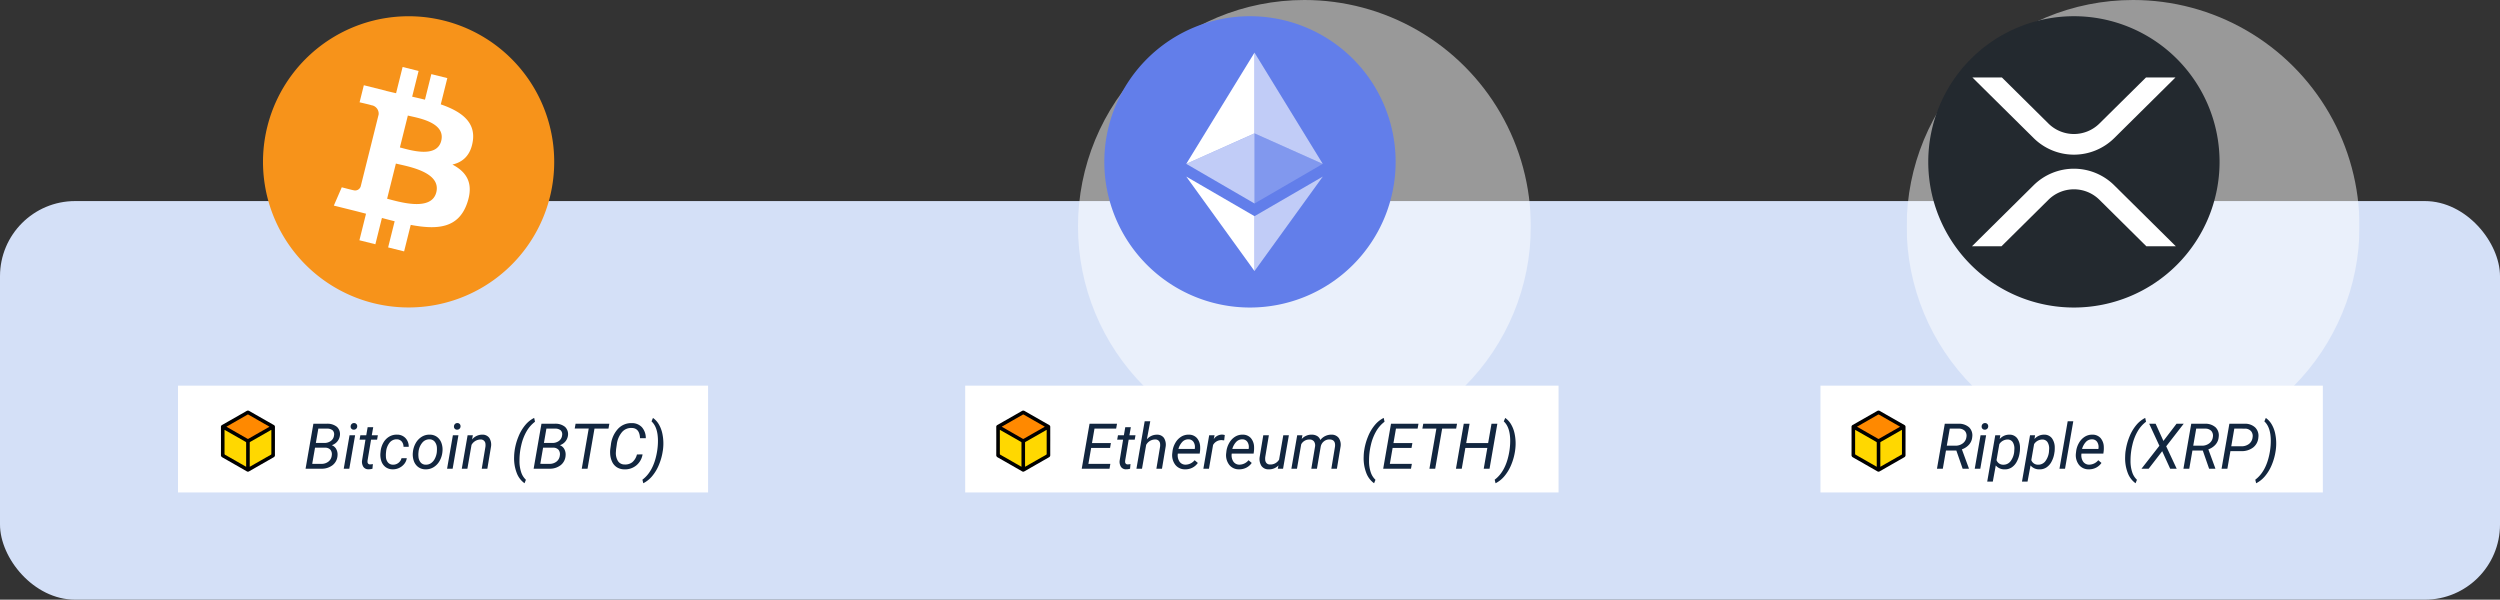 <svg xmlns="http://www.w3.org/2000/svg" xmlns:xlink="http://www.w3.org/1999/xlink" width="632" height="151.598" viewBox="0 0 632 151.598">
  <rect x="0" y="0" width="632" height="151.598" fill="#333333" stroke="none"/>
  <defs>
    <clipPath id="clip-path">
      <rect id="Rectángulo_75224" data-name="Rectángulo 75224" width="114.489" height="114.489" fill="none"/>
    </clipPath>
    <clipPath id="clip-path-4">
      <path id="Trazado_228509" data-name="Trazado 228509" d="M114.489,57.245A57.244,57.244,0,1,1,57.244,0a57.245,57.245,0,0,1,57.245,57.245" fill="none"/>
    </clipPath>
    <radialGradient id="radial-gradient" cx="0.5" cy="0.5" r="0.5" gradientTransform="matrix(1, 0, 0, -1, 0, 2)" gradientUnits="objectBoundingBox">
      <stop offset="0" stop-color="#1b1464"/>
      <stop offset="0.106" stop-color="#1b1464"/>
      <stop offset="0.243" stop-color="#534d8a"/>
      <stop offset="0.386" stop-color="#8683ad"/>
      <stop offset="0.527" stop-color="#b1afca"/>
      <stop offset="0.662" stop-color="#d3d2e1"/>
      <stop offset="0.789" stop-color="#ebeaf1"/>
      <stop offset="0.905" stop-color="#f9f9fb"/>
      <stop offset="1" stop-color="#fff"/>
    </radialGradient>
    <radialGradient id="radial-gradient-2" xlink:href="#radial-gradient"/>
    <clipPath id="clip-path-9">
      <rect id="Rectángulo_75227" data-name="Rectángulo 75227" width="17.253" height="28.122" transform="translate(44.629 13.302)" fill="none"/>
    </clipPath>
    <clipPath id="clip-path-10">
      <rect id="Rectángulo_75228" data-name="Rectángulo 75228" width="17.264" height="23.885" transform="translate(44.629 44.637)" fill="none"/>
    </clipPath>
    <clipPath id="clip-path-11">
      <rect id="Rectángulo_75229" data-name="Rectángulo 75229" width="17.253" height="17.722" transform="translate(44.629 33.72)" fill="none"/>
    </clipPath>
    <clipPath id="clip-path-12">
      <rect id="Rectángulo_75230" data-name="Rectángulo 75230" width="17.255" height="17.722" transform="translate(27.373 33.72)" fill="none"/>
    </clipPath>
    <clipPath id="clip-path-17">
      <rect id="Rectángulo_66713" data-name="Rectángulo 66713" width="13.655" height="15.443" fill="none"/>
    </clipPath>
  </defs>
  <g id="Grupo_234516" data-name="Grupo 234516" transform="translate(-541 -2957.484)">
    <rect id="Rectángulo_4912" data-name="Rectángulo 4912" width="632" height="100.767" rx="19" transform="translate(541 3008.315)" fill="#d4e0f7"/>
    <g id="Grupo_234485" data-name="Grupo 234485" transform="translate(1023 2957.484)">
      <g id="Grupo_234484" data-name="Grupo 234484" clip-path="url(#clip-path)">
        <g id="Grupo_234483" data-name="Grupo 234483">
          <g id="Grupo_234482" data-name="Grupo 234482" clip-path="url(#clip-path)">
            <g id="Grupo_234481" data-name="Grupo 234481" opacity="0.5" style="mix-blend-mode: multiply;isolation: isolate">
              <g id="Grupo_234480" data-name="Grupo 234480">
                <g id="Grupo_234479" data-name="Grupo 234479" clip-path="url(#clip-path)">
                  <g id="Grupo_234478" data-name="Grupo 234478">
                    <g id="Grupo_234477" data-name="Grupo 234477" clip-path="url(#clip-path-4)">
                      <rect id="Rectángulo_75221" data-name="Rectángulo 75221" width="114.489" height="114.489" transform="translate(0)" fill="url(#radial-gradient)"/>
                    </g>
                  </g>
                </g>
              </g>
            </g>
            <path id="Trazado_228510" data-name="Trazado 228510" d="M79.106,40.918A36.821,36.821,0,1,1,42.285,4.1,36.821,36.821,0,0,1,79.106,40.918" fill="#23292f"/>
            <path id="Trazado_228511" data-name="Trazado 228511" d="M60.515,19.578h7.449l-15.5,15.351a14.485,14.485,0,0,1-20.334,0L16.616,19.578h7.459L35.852,31.235a9.163,9.163,0,0,0,12.875,0Z" fill="#fff"/>
            <path id="Trazado_228512" data-name="Trazado 228512" d="M23.974,62.259H16.515l15.6-15.442a14.487,14.487,0,0,1,20.334,0l15.6,15.442H60.6L48.727,50.5a9.161,9.161,0,0,0-12.875,0Z" fill="#fff"/>
          </g>
        </g>
      </g>
    </g>
    <g id="Grupo_234506" data-name="Grupo 234506" transform="translate(813.511 2957.484)">
      <g id="Grupo_234505" data-name="Grupo 234505" clip-path="url(#clip-path)">
        <g id="Grupo_234504" data-name="Grupo 234504">
          <g id="Grupo_234503" data-name="Grupo 234503" clip-path="url(#clip-path)">
            <g id="Grupo_234490" data-name="Grupo 234490" opacity="0.5" style="mix-blend-mode: multiply;isolation: isolate">
              <g id="Grupo_234489" data-name="Grupo 234489">
                <g id="Grupo_234488" data-name="Grupo 234488" clip-path="url(#clip-path)">
                  <g id="Grupo_234487" data-name="Grupo 234487">
                    <g id="Grupo_234486" data-name="Grupo 234486" clip-path="url(#clip-path-4)">
                      <rect id="Rectángulo_75225" data-name="Rectángulo 75225" width="114.489" height="114.489" transform="translate(0 0)" fill="url(#radial-gradient-2)"/>
                    </g>
                  </g>
                </g>
              </g>
            </g>
            <path id="Trazado_228514" data-name="Trazado 228514" d="M43.483,4.1A36.821,36.821,0,1,1,6.662,40.918,36.821,36.821,0,0,1,43.483,4.1" fill="#627eea" fill-rule="evenodd"/>
            <g id="Grupo_234493" data-name="Grupo 234493" opacity="0.602">
              <g id="Grupo_234492" data-name="Grupo 234492">
                <g id="Grupo_234491" data-name="Grupo 234491" clip-path="url(#clip-path-9)">
                  <path id="Trazado_228515" data-name="Trazado 228515" d="M44.629,13.3V33.715l17.253,7.709Z" fill="#fff"/>
                </g>
              </g>
            </g>
            <path id="Trazado_228516" data-name="Trazado 228516" d="M44.629,13.3,27.374,41.424l17.255-7.709Z" fill="#fff"/>
            <g id="Grupo_234496" data-name="Grupo 234496" opacity="0.602">
              <g id="Grupo_234495" data-name="Grupo 234495">
                <g id="Grupo_234494" data-name="Grupo 234494" clip-path="url(#clip-path-10)">
                  <path id="Trazado_228517" data-name="Trazado 228517" d="M44.629,54.652v13.87L61.893,44.637Z" fill="#fff"/>
                </g>
              </g>
            </g>
            <path id="Trazado_228518" data-name="Trazado 228518" d="M44.629,68.522V54.65L27.374,44.637Z" fill="#fff"/>
            <g id="Grupo_234499" data-name="Grupo 234499" opacity="0.2">
              <g id="Grupo_234498" data-name="Grupo 234498">
                <g id="Grupo_234497" data-name="Grupo 234497" clip-path="url(#clip-path-11)">
                  <path id="Trazado_228519" data-name="Trazado 228519" d="M44.629,51.442,61.882,41.424l-17.253-7.7Z" fill="#fff"/>
                </g>
              </g>
            </g>
            <g id="Grupo_234502" data-name="Grupo 234502" opacity="0.602">
              <g id="Grupo_234501" data-name="Grupo 234501">
                <g id="Grupo_234500" data-name="Grupo 234500" clip-path="url(#clip-path-12)">
                  <path id="Trazado_228520" data-name="Trazado 228520" d="M27.373,41.424,44.628,51.443V33.72Z" fill="#fff"/>
                </g>
              </g>
            </g>
          </g>
        </g>
      </g>
    </g>
    <g id="Grupo_234515" data-name="Grupo 234515" transform="translate(611.511 2966.484)">
      <g id="Grupo_234514" data-name="Grupo 234514" transform="translate(-11 -9)" clip-path="url(#clip-path)">
        <g id="Grupo_234513" data-name="Grupo 234513">
          <g id="Grupo_234512" data-name="Grupo 234512" clip-path="url(#clip-path)">
            <g id="Grupo_234511" data-name="Grupo 234511" opacity="0.5" style="mix-blend-mode: multiply;isolation: isolate">
              <g id="Grupo_234510" data-name="Grupo 234510">
                <g id="Grupo_234509" data-name="Grupo 234509" clip-path="url(#clip-path)">
                  <g id="Grupo_234508" data-name="Grupo 234508">
                    <g id="Grupo_234507" data-name="Grupo 234507" clip-path="url(#clip-path-4)">
                      <rect id="Rectángulo_75233" data-name="Rectángulo 75233" width="114.489" height="114.489" transform="translate(0 0)" fill="url(#radial-gradient-2)"/>
                    </g>
                  </g>
                </g>
              </g>
            </g>
            <path id="Trazado_228522" data-name="Trazado 228522" d="M79.5,49.826A36.809,36.809,0,1,1,52.684,5.2,36.813,36.813,0,0,1,79.5,49.826Z" fill="#f7931a"/>
            <path id="Trazado_228523" data-name="Trazado 228523" d="M60.017,35.673c.732-4.9-3-7.534-8.1-9.291l1.654-6.637-4.041-1.007L47.92,25.2c-1.06-.265-2.151-.515-3.235-.762l1.622-6.5-4.038-1.007-1.655,6.635c-.879-.2-1.742-.4-2.58-.606l.005-.021-5.572-1.391-1.075,4.315s3,.687,2.935.729a2.149,2.149,0,0,1,1.882,2.35l-1.89,7.59L31.675,47.119a1.47,1.47,0,0,1-1.851.96c.04.059-2.936-.733-2.936-.733l-2.006,4.626,5.259,1.31c.978.245,1.936.5,2.878.743l-1.671,6.714,4.035,1.007L37.04,55.1c1.1.3,2.171.575,3.218.835l-1.65,6.611,4.04,1.006,1.672-6.7c6.889,1.3,12.07.778,14.249-5.452,1.756-5.016-.087-7.91-3.711-9.8,2.639-.611,4.627-2.347,5.158-5.933ZM50.785,48.616c-1.249,5.017-9.695,2.306-12.435,1.625l2.219-8.893c2.738.683,11.519,2.036,10.218,7.268ZM52.034,35.6c-1.139,4.564-8.17,2.245-10.451,1.677l2.011-8.066c2.282.568,9.627,1.629,8.44,6.389" fill="#fff"/>
          </g>
        </g>
      </g>
    </g>
    <g id="Grupo_234476" data-name="Grupo 234476" transform="translate(18)">
      <rect id="Rectángulo_67395" data-name="Rectángulo 67395" width="134" height="27" transform="translate(568 3054.975)" fill="#fff"/>
      <g id="Grupo_213015" data-name="Grupo 213015" transform="translate(145 1990.396)">
        <path id="Trazado_229858" data-name="Trazado 229858" d="M.461,17,2.438,5.625l3.336.008a3.793,3.793,0,0,1,2.609.781,2.5,2.5,0,0,1,.758,2.18,2.957,2.957,0,0,1-2.055,2.461A2.117,2.117,0,0,1,8.23,12.07a2.839,2.839,0,0,1,.309,1.586A3.318,3.318,0,0,1,7.3,16.1a4.456,4.456,0,0,1-2.891.9Zm2.391-5.32-.711,4.086,2.32.008A2.78,2.78,0,0,0,6.242,15.2a2.218,2.218,0,0,0,.836-1.536,1.821,1.821,0,0,0-.32-1.435,1.745,1.745,0,0,0-1.352-.546Zm.211-1.2,2.117.008a2.727,2.727,0,0,0,1.676-.509,2,2,0,0,0,.8-1.4,1.431,1.431,0,0,0-.324-1.253,2.075,2.075,0,0,0-1.41-.462L3.688,6.852ZM11.516,17H10.109l1.469-8.453h1.406ZM12.68,5.461a.774.774,0,0,1,.6.215.8.8,0,0,1,.238.605.834.834,0,0,1-.836.852.779.779,0,0,1-.6-.211.764.764,0,0,1-.227-.594.886.886,0,0,1,.234-.609A.826.826,0,0,1,12.68,5.461ZM17.563,6.5,17.2,8.547h1.539l-.2,1.117H17.016l-.883,5.258a1.833,1.833,0,0,0-.008.375.6.6,0,0,0,.664.609,4.05,4.05,0,0,0,.688-.078l-.109,1.18a3.847,3.847,0,0,1-1.031.141,1.476,1.476,0,0,1-1.266-.621,2.4,2.4,0,0,1-.328-1.629L15.6,9.664H14.109l.2-1.117H15.8L16.156,6.5Zm4.984,9.484a2.145,2.145,0,0,0,1.367-.441,2.1,2.1,0,0,0,.8-1.2l1.336-.008a3.014,3.014,0,0,1-.637,1.453,3.68,3.68,0,0,1-2.926,1.367,3.017,3.017,0,0,1-1.785-.551,3.084,3.084,0,0,1-1.074-1.492,4.972,4.972,0,0,1-.234-2.152l.039-.391a5.605,5.605,0,0,1,.711-2.18,4.11,4.11,0,0,1,1.469-1.5,3.648,3.648,0,0,1,2-.5,2.857,2.857,0,0,1,2.125.891,3.08,3.08,0,0,1,.8,2.18l-1.32-.008a2.029,2.029,0,0,0-.461-1.34,1.607,1.607,0,0,0-1.2-.543,2.254,2.254,0,0,0-1.832.82,4.3,4.3,0,0,0-.91,2.359l-.023.2a6.776,6.776,0,0,0-.016,1.031,2.355,2.355,0,0,0,.516,1.445A1.656,1.656,0,0,0,22.547,15.984Zm9.328-7.594a3.047,3.047,0,0,1,1.82.578,3.285,3.285,0,0,1,1.121,1.551,4.8,4.8,0,0,1,.246,2.16l-.016.172a5.685,5.685,0,0,1-.734,2.23A4.309,4.309,0,0,1,32.8,16.633a3.7,3.7,0,0,1-2.039.523,3.052,3.052,0,0,1-1.816-.578,3.21,3.21,0,0,1-1.113-1.531,4.931,4.931,0,0,1-.25-2.133,5.76,5.76,0,0,1,.711-2.359,4.409,4.409,0,0,1,1.527-1.621A3.652,3.652,0,0,1,31.875,8.391ZM29,12.922a4.8,4.8,0,0,0,0,1.023,2.507,2.507,0,0,0,.551,1.469,1.653,1.653,0,0,0,1.262.57,2.253,2.253,0,0,0,1.3-.348,2.919,2.919,0,0,0,1-1.121,4.721,4.721,0,0,0,.523-1.664,7.494,7.494,0,0,0,.023-1.211,2.6,2.6,0,0,0-.57-1.492A1.69,1.69,0,0,0,31.82,9.57a2.3,2.3,0,0,0-1.859.859,4.245,4.245,0,0,0-.945,2.313ZM37.641,17H36.234L37.7,8.547h1.406ZM38.8,5.461a.774.774,0,0,1,.6.215.8.8,0,0,1,.238.605.834.834,0,0,1-.836.852.779.779,0,0,1-.6-.211.764.764,0,0,1-.227-.594.886.886,0,0,1,.234-.609A.826.826,0,0,1,38.8,5.461Zm3.953,3.078-.2,1.07a3.333,3.333,0,0,1,2.594-1.219,2.1,2.1,0,0,1,1.766.828,3.217,3.217,0,0,1,.422,2.242L46.414,17H45l.93-5.557a2.962,2.962,0,0,0,.008-.71,1.168,1.168,0,0,0-1.289-1.116,2.661,2.661,0,0,0-2.234,1.358L41.367,17H39.953l1.469-8.453Zm10.555,3.875A14.789,14.789,0,0,1,54.27,8.9,10.894,10.894,0,0,1,55.984,5.98,7.045,7.045,0,0,1,58.25,4.156l.211.969a8.108,8.108,0,0,0-2.105,2.387A12.281,12.281,0,0,0,55,11.012a16.834,16.834,0,0,0-.461,4,8.85,8.85,0,0,0,.418,2.848A4.494,4.494,0,0,0,56.164,19.8l-.352.875a5.641,5.641,0,0,1-2-2.68,10.335,10.335,0,0,1-.629-4.062A12.351,12.351,0,0,1,53.3,12.5ZM58.117,17,60.094,5.625l3.336.008a3.793,3.793,0,0,1,2.609.781,2.5,2.5,0,0,1,.758,2.18,2.957,2.957,0,0,1-2.055,2.461,2.117,2.117,0,0,1,1.145,1.016,2.839,2.839,0,0,1,.309,1.586A3.318,3.318,0,0,1,64.961,16.1a4.456,4.456,0,0,1-2.891.9Zm2.391-5.32L59.8,15.766l2.32.008A2.78,2.78,0,0,0,63.9,15.2a2.218,2.218,0,0,0,.836-1.536,1.821,1.821,0,0,0-.32-1.435,1.745,1.745,0,0,0-1.352-.546Zm.211-1.2,2.117.008a2.727,2.727,0,0,0,1.676-.509,2,2,0,0,0,.8-1.4,1.431,1.431,0,0,0-.324-1.253,2.075,2.075,0,0,0-1.41-.462l-2.234-.008Zm16.32-3.625H73.5L71.742,17H70.281L72.039,6.852H68.5l.219-1.227h8.539Zm8.617,6.523a4.535,4.535,0,0,1-1.6,2.8,4.476,4.476,0,0,1-3.043.984,3.544,3.544,0,0,1-1.844-.52,3.283,3.283,0,0,1-1.227-1.43,5.34,5.34,0,0,1-.484-2.066,6.623,6.623,0,0,1,.055-1.25l.133-.937a7.076,7.076,0,0,1,1.8-4.043,4.544,4.544,0,0,1,3.488-1.441A3.4,3.4,0,0,1,85.477,6.5a4.117,4.117,0,0,1,.992,2.785H85.008q-.1-2.391-1.875-2.578L82.875,6.7a3.019,3.019,0,0,0-2.465,1.1A5.942,5.942,0,0,0,79.133,10.9l-.172,1.18-.047.688a3.867,3.867,0,0,0,.512,2.285,1.929,1.929,0,0,0,1.66.879,2.924,2.924,0,0,0,1.965-.57A3.8,3.8,0,0,0,84.234,13.4Zm5.117-.945a14.5,14.5,0,0,1-.992,3.605A10.841,10.841,0,0,1,88.059,18.9a7.163,7.163,0,0,1-2.223,1.777l-.219-.9Q88.3,17.766,89.2,13.3a16.834,16.834,0,0,0,.344-3.461q-.039-3.352-1.625-4.8l.367-.875a5.179,5.179,0,0,1,1.48,1.621,7.645,7.645,0,0,1,.891,2.352,12.043,12.043,0,0,1,.254,2.777,13.344,13.344,0,0,1-.117,1.43Z" transform="translate(454.787 1068.578)" fill="#12263f"/>
      </g>
      <rect id="Rectángulo_67396" data-name="Rectángulo 67396" width="150" height="27" transform="translate(767 3054.975)" fill="#fff"/>
      <rect id="Rectángulo_75220" data-name="Rectángulo 75220" width="127" height="27" transform="translate(983.213 3054.975)" fill="#fff"/>
      <path id="Trazado_229857" data-name="Trazado 229857" d="M7.625,11.742H2.844l-.7,4.031H7.7L7.484,17H.461L2.438,5.625H9.383L9.164,6.852H3.688l-.633,3.664H7.836ZM12.875,6.5l-.359,2.047h1.539l-.2,1.117H12.328l-.883,5.258a1.833,1.833,0,0,0-.008.375.6.6,0,0,0,.664.609,4.05,4.05,0,0,0,.688-.078l-.109,1.18a3.847,3.847,0,0,1-1.031.141,1.476,1.476,0,0,1-1.266-.621,2.4,2.4,0,0,1-.328-1.629l.859-5.234H9.422l.2-1.117h1.492L11.469,6.5ZM16.93,9.578A3.275,3.275,0,0,1,19.484,8.4a2.058,2.058,0,0,1,1.762.816,3.217,3.217,0,0,1,.426,2.246L20.75,17H19.336l.93-5.562a2.968,2.968,0,0,0,.008-.711,1.168,1.168,0,0,0-1.289-1.117,2.6,2.6,0,0,0-2.234,1.359L15.7,17H14.289L16.375,5h1.414Zm9.641,7.578A3.048,3.048,0,0,1,24.1,15.992a4.006,4.006,0,0,1-.75-2.9l.039-.336a5.624,5.624,0,0,1,.746-2.3,4.339,4.339,0,0,1,1.5-1.566,3.491,3.491,0,0,1,1.906-.5,2.688,2.688,0,0,1,2.047.867,3.566,3.566,0,0,1,.813,2.266,6.621,6.621,0,0,1-.031,1.016l-.086.648H24.758a2.856,2.856,0,0,0,.379,1.953,1.8,1.8,0,0,0,1.551.836A3.007,3.007,0,0,0,29,14.852l.813.688a3.718,3.718,0,0,1-1.371,1.2A3.886,3.886,0,0,1,26.57,17.156Zm.9-7.586a2.066,2.066,0,0,0-1.527.594A4.22,4.22,0,0,0,24.906,12l4.109.008.031-.125a2.313,2.313,0,0,0-.316-1.637A1.488,1.488,0,0,0,27.469,9.57Zm9,.266-.664-.07a2.42,2.42,0,0,0-2.141,1.227L32.625,17H31.211L32.68,8.547l1.367-.008-.211.984a2.527,2.527,0,0,1,2.117-1.148,2.594,2.594,0,0,1,.672.117Zm3.727,7.32a3.048,3.048,0,0,1-2.469-1.164,4.006,4.006,0,0,1-.75-2.9l.039-.336a5.624,5.624,0,0,1,.746-2.3,4.339,4.339,0,0,1,1.5-1.566,3.491,3.491,0,0,1,1.906-.5,2.688,2.688,0,0,1,2.047.867,3.566,3.566,0,0,1,.813,2.266,6.621,6.621,0,0,1-.031,1.016l-.086.648H38.383a2.856,2.856,0,0,0,.379,1.953,1.8,1.8,0,0,0,1.551.836,3.007,3.007,0,0,0,2.313-1.125l.813.688a3.718,3.718,0,0,1-1.371,1.2A3.886,3.886,0,0,1,40.2,17.156Zm.9-7.586a2.066,2.066,0,0,0-1.527.594A4.22,4.22,0,0,0,38.531,12l4.109.008.031-.125a2.313,2.313,0,0,0-.316-1.637A1.488,1.488,0,0,0,41.094,9.57ZM50.2,16.164a3.265,3.265,0,0,1-2.523.992,2.107,2.107,0,0,1-1.793-.867,3.317,3.317,0,0,1-.434-2.281l.906-5.461h1.414l-.914,5.484a3.642,3.642,0,0,0-.016.672,1.4,1.4,0,0,0,.336.883,1.146,1.146,0,0,0,.828.344A2.537,2.537,0,0,0,50.352,14.7l1.063-6.156h1.414L51.359,17H50.023Zm6.055-7.625-.18.945a3.305,3.305,0,0,1,2.57-1.094,2.608,2.608,0,0,1,1.363.367,1.8,1.8,0,0,1,.77.992,3.49,3.49,0,0,1,2.8-1.359,2.235,2.235,0,0,1,1.867.852,3.042,3.042,0,0,1,.445,2.2L64.969,17H63.563l.922-5.57a2.943,2.943,0,0,0,0-.742Q64.336,9.625,63.094,9.6a2.136,2.136,0,0,0-1.4.48,2.222,2.222,0,0,0-.809,1.3L59.922,17H58.5l.938-5.562a1.786,1.786,0,0,0-.262-1.336,1.377,1.377,0,0,0-1.129-.484,2.315,2.315,0,0,0-2.1,1.2L54.875,17H53.461L54.93,8.547Zm15.609,3.875A14.789,14.789,0,0,1,72.824,8.9,10.894,10.894,0,0,1,74.539,5.98,7.045,7.045,0,0,1,76.8,4.156l.211.969A8.108,8.108,0,0,0,74.91,7.512a12.281,12.281,0,0,0-1.355,3.5,16.834,16.834,0,0,0-.461,4,8.85,8.85,0,0,0,.418,2.848A4.494,4.494,0,0,0,74.719,19.8l-.352.875a5.641,5.641,0,0,1-2-2.68,10.335,10.335,0,0,1-.629-4.062,12.35,12.35,0,0,1,.109-1.43Zm11.969-.672H79.055l-.7,4.031h5.563L83.7,17H76.672L78.648,5.625h6.945l-.219,1.227H79.9l-.633,3.664h4.781ZM95.117,6.852H91.578L89.82,17H88.359L90.117,6.852H86.578L86.8,5.625h8.539ZM103.555,17h-1.469L103,11.742H97.445L96.531,17H95.063L97.039,5.625h1.469l-.852,4.891H103.2l.852-4.891h1.477Zm6.461-4.57a14.5,14.5,0,0,1-.992,3.605A10.841,10.841,0,0,1,107.3,18.9a7.163,7.163,0,0,1-2.223,1.777l-.219-.9q2.68-2.016,3.578-6.477a16.834,16.834,0,0,0,.344-3.461q-.039-3.352-1.625-4.8l.367-.875A5.179,5.179,0,0,1,109,5.785a7.645,7.645,0,0,1,.891,2.352,12.043,12.043,0,0,1,.254,2.777,13.344,13.344,0,0,1-.117,1.43Z" transform="translate(796 3058.975)" fill="#12263f"/>
      <path id="Trazado_229856" data-name="Trazado 229856" d="M5.352,12.406H2.727L1.93,17H.453L2.43,5.625l3.422.008a3.814,3.814,0,0,1,2.727.907,2.83,2.83,0,0,1,.789,2.448,3.241,3.241,0,0,1-.777,1.885A4.247,4.247,0,0,1,6.75,12.1l1.766,4.8-.008.1H6.945ZM2.938,11.172l2.156.008a3.012,3.012,0,0,0,1.9-.6,2.326,2.326,0,0,0,.906-1.6,1.837,1.837,0,0,0-.391-1.531,2.087,2.087,0,0,0-1.547-.586L3.688,6.859ZM11.406,17H10l1.469-8.453h1.406ZM12.57,5.461a.774.774,0,0,1,.6.215.8.8,0,0,1,.238.605.834.834,0,0,1-.836.852.779.779,0,0,1-.6-.211.764.764,0,0,1-.227-.594.886.886,0,0,1,.234-.609A.826.826,0,0,1,12.57,5.461Zm8.8,7.352a6.707,6.707,0,0,1-.7,2.32,3.949,3.949,0,0,1-1.336,1.543,3.058,3.058,0,0,1-1.766.488,2.815,2.815,0,0,1-2.25-.992L14.57,20.25H13.156l2.031-11.7,1.281-.008-.156.945A3.207,3.207,0,0,1,18.82,8.391a2.358,2.358,0,0,1,1.9.9,3.954,3.954,0,0,1,.719,2.391,8.413,8.413,0,0,1-.039.969Zm-1.391-.16L20.023,12a2.969,2.969,0,0,0-.434-1.744,1.525,1.525,0,0,0-1.254-.636,2.508,2.508,0,0,0-2.117,1.163l-.711,4.05a1.769,1.769,0,0,0,1.711,1.155,2.224,2.224,0,0,0,1.793-.823A4.777,4.777,0,0,0,19.984,12.652Zm10.18.16a6.707,6.707,0,0,1-.7,2.32,3.949,3.949,0,0,1-1.336,1.543,3.058,3.058,0,0,1-1.766.488,2.815,2.815,0,0,1-2.25-.992l-.758,4.078H21.945l2.031-11.7,1.281-.008-.156.945a3.207,3.207,0,0,1,2.508-1.094,2.358,2.358,0,0,1,1.9.9,3.954,3.954,0,0,1,.719,2.391,8.413,8.413,0,0,1-.039.969Zm-1.391-.16L28.813,12a2.969,2.969,0,0,0-.434-1.744,1.525,1.525,0,0,0-1.254-.636,2.508,2.508,0,0,0-2.117,1.163L24.3,14.83a1.769,1.769,0,0,0,1.711,1.155,2.224,2.224,0,0,0,1.793-.823A4.777,4.777,0,0,0,28.773,12.652ZM32.828,17H31.422L33.5,5h1.414Zm5.969.156a3.048,3.048,0,0,1-2.469-1.164,4.006,4.006,0,0,1-.75-2.9l.039-.336a5.624,5.624,0,0,1,.746-2.3,4.339,4.339,0,0,1,1.5-1.566,3.491,3.491,0,0,1,1.906-.5,2.688,2.688,0,0,1,2.047.867,3.566,3.566,0,0,1,.813,2.266,6.621,6.621,0,0,1-.031,1.016l-.086.648H36.984a2.856,2.856,0,0,0,.379,1.953,1.8,1.8,0,0,0,1.551.836,3.007,3.007,0,0,0,2.313-1.125l.813.688a3.718,3.718,0,0,1-1.371,1.2A3.886,3.886,0,0,1,38.8,17.156Zm.9-7.586a2.066,2.066,0,0,0-1.527.594A4.22,4.22,0,0,0,37.133,12l4.109.008.031-.125a2.313,2.313,0,0,0-.316-1.637A1.488,1.488,0,0,0,39.7,9.57Zm8.461,2.844A14.789,14.789,0,0,1,49.113,8.9,10.894,10.894,0,0,1,50.828,5.98a7.045,7.045,0,0,1,2.266-1.824l.211.969A8.108,8.108,0,0,0,51.2,7.512a12.281,12.281,0,0,0-1.355,3.5,16.834,16.834,0,0,0-.461,4,8.85,8.85,0,0,0,.418,2.848A4.494,4.494,0,0,0,51.008,19.8l-.352.875a5.641,5.641,0,0,1-2-2.68,10.335,10.335,0,0,1-.629-4.062,12.351,12.351,0,0,1,.109-1.43ZM57.7,9.977l3.32-4.352h1.813l-4.43,5.711L61.055,17H59.406l-2.016-4.43L53.969,17H52.156l4.523-5.8L54.1,5.625h1.625Zm9.953,2.43H65.031L64.234,17H62.758L64.734,5.625l3.422.008a3.814,3.814,0,0,1,2.727.907,2.83,2.83,0,0,1,.789,2.448,3.241,3.241,0,0,1-.777,1.885,4.247,4.247,0,0,1-1.84,1.228l1.766,4.8-.008.1H69.25Zm-2.414-1.234,2.156.008a3.012,3.012,0,0,0,1.9-.6,2.326,2.326,0,0,0,.906-1.6,1.837,1.837,0,0,0-.391-1.531,2.087,2.087,0,0,0-1.547-.586l-2.273-.008Zm9.4,1.375L73.867,17H72.4L74.375,5.625l3.8.008a3.713,3.713,0,0,1,2.711.934,2.937,2.937,0,0,1,.82,2.48,3.541,3.541,0,0,1-1.3,2.57,4.718,4.718,0,0,1-3.059.938Zm.211-1.227,2.531.008a3.079,3.079,0,0,0,1.961-.6,2.407,2.407,0,0,0,.9-1.672,1.886,1.886,0,0,0-.4-1.559,2.005,2.005,0,0,0-1.523-.629l-2.7-.008ZM86.078,12.43a14.5,14.5,0,0,1-.992,3.605A10.841,10.841,0,0,1,83.363,18.9a7.163,7.163,0,0,1-2.223,1.777l-.219-.9Q83.6,17.766,84.5,13.3a16.834,16.834,0,0,0,.344-3.461q-.039-3.352-1.625-4.8l.367-.875a5.179,5.179,0,0,1,1.48,1.621,7.645,7.645,0,0,1,.891,2.352,12.043,12.043,0,0,1,.254,2.777,13.344,13.344,0,0,1-.117,1.43Z" transform="translate(1012.213 3058.975)" fill="#12263f"/>
      <g id="Grupo_234473" data-name="Grupo 234473" transform="translate(774.854 3061.283)">
        <g id="Grupo_213053" data-name="Grupo 213053" clip-path="url(#clip-path-17)">
          <path id="Trazado_210475" data-name="Trazado 210475" d="M13.651,7.7c0,1.178-.005,2.355,0,3.533a.592.592,0,0,1-.334.575Q10.208,13.58,7.1,15.363a.512.512,0,0,1-.555,0Q3.456,13.587.361,11.824A.635.635,0,0,1,0,11.2Q.012,7.67,0,4.137a.517.517,0,0,1,.284-.5Q3.381,1.878,6.473.107a.643.643,0,0,1,.718.006q3.079,1.772,6.169,3.524a.528.528,0,0,1,.293.511c-.006,1.184,0,2.369,0,3.553" transform="translate(0 0)"/>
          <path id="Trazado_210476" data-name="Trazado 210476" d="M170.095,123.411V119.6c0-.749,0-1.5,0-2.246a.221.221,0,0,1,.121-.229q2.623-1.492,5.241-2.992c.023-.013.048-.022.073-.033.057.035.031.088.031.129q0,2.951,0,5.9a.238.238,0,0,1-.126.248q-2.615,1.485-5.224,2.98c-.028.016-.058.027-.116.054" transform="translate(-162.815 -109.217)" fill="#ffd800"/>
          <path id="Trazado_210477" data-name="Trazado 210477" d="M26.666,123.582l-1.62-.923c-1.221-.7-2.44-1.4-3.664-2.088a.313.313,0,0,1-.184-.318c.006-1.993,0-3.986,0-5.98.074-.025.119.028.169.056l5.147,2.939c.084.048.151.086.151.21,0,2.02,0,4.041,0,6.1" transform="translate(-20.291 -109.378)" fill="#ffd800"/>
          <path id="Trazado_210478" data-name="Trazado 210478" d="M32.411,26.19l1.471-.84q1.9-1.087,3.8-2.175a.256.256,0,0,1,.3-.026q2.614,1.5,5.234,2.995c.023.013.044.031.081.057l-1.686.962q-1.8,1.026-3.59,2.054a.255.255,0,0,1-.295.026q-2.614-1.5-5.234-2.994c-.023-.013-.044-.032-.079-.057" transform="translate(-31.024 -22.123)" fill="#ff8900"/>
        </g>
      </g>
      <g id="Grupo_234475" data-name="Grupo 234475" transform="translate(991.067 3061.283)">
        <g id="Grupo_213053-2" data-name="Grupo 213053" clip-path="url(#clip-path-17)">
          <path id="Trazado_210475-2" data-name="Trazado 210475" d="M13.651,7.7c0,1.178-.005,2.355,0,3.533a.592.592,0,0,1-.334.575Q10.208,13.58,7.1,15.363a.512.512,0,0,1-.555,0Q3.456,13.587.361,11.824A.635.635,0,0,1,0,11.2Q.012,7.67,0,4.137a.517.517,0,0,1,.284-.5Q3.381,1.878,6.473.107a.643.643,0,0,1,.718.006q3.079,1.772,6.169,3.524a.528.528,0,0,1,.293.511c-.006,1.184,0,2.369,0,3.553" transform="translate(0 0)"/>
          <path id="Trazado_210476-2" data-name="Trazado 210476" d="M170.095,123.411V119.6c0-.749,0-1.5,0-2.246a.221.221,0,0,1,.121-.229q2.623-1.492,5.241-2.992c.023-.013.048-.022.073-.033.057.035.031.088.031.129q0,2.951,0,5.9a.238.238,0,0,1-.126.248q-2.615,1.485-5.224,2.98c-.028.016-.058.027-.116.054" transform="translate(-162.815 -109.217)" fill="#ffd800"/>
          <path id="Trazado_210477-2" data-name="Trazado 210477" d="M26.666,123.582l-1.62-.923c-1.221-.7-2.44-1.4-3.664-2.088a.313.313,0,0,1-.184-.318c.006-1.993,0-3.986,0-5.98.074-.025.119.028.169.056l5.147,2.939c.084.048.151.086.151.21,0,2.02,0,4.041,0,6.1" transform="translate(-20.291 -109.378)" fill="#ffd800"/>
          <path id="Trazado_210478-2" data-name="Trazado 210478" d="M32.411,26.19l1.471-.84q1.9-1.087,3.8-2.175a.256.256,0,0,1,.3-.026q2.614,1.5,5.234,2.995c.023.013.044.031.081.057l-1.686.962q-1.8,1.026-3.59,2.054a.255.255,0,0,1-.295.026q-2.614-1.5-5.234-2.994c-.023-.013-.044-.032-.079-.057" transform="translate(-31.024 -22.123)" fill="#ff8900"/>
        </g>
      </g>
      <g id="Grupo_234474" data-name="Grupo 234474" transform="translate(578.854 3061.283)">
        <g id="Grupo_213053-3" data-name="Grupo 213053" clip-path="url(#clip-path-17)">
          <path id="Trazado_210475-3" data-name="Trazado 210475" d="M13.651,7.7c0,1.178-.005,2.355,0,3.533a.592.592,0,0,1-.334.575Q10.208,13.58,7.1,15.363a.512.512,0,0,1-.555,0Q3.456,13.587.361,11.824A.635.635,0,0,1,0,11.2Q.012,7.67,0,4.137a.517.517,0,0,1,.284-.5Q3.381,1.878,6.473.107a.643.643,0,0,1,.718.006q3.079,1.772,6.169,3.524a.528.528,0,0,1,.293.511c-.006,1.184,0,2.369,0,3.553" transform="translate(0 0)"/>
          <path id="Trazado_210476-3" data-name="Trazado 210476" d="M170.095,123.411V119.6c0-.749,0-1.5,0-2.246a.221.221,0,0,1,.121-.229q2.623-1.492,5.241-2.992c.023-.013.048-.022.073-.033.057.035.031.088.031.129q0,2.951,0,5.9a.238.238,0,0,1-.126.248q-2.615,1.485-5.224,2.98c-.028.016-.058.027-.116.054" transform="translate(-162.815 -109.217)" fill="#ffd800"/>
          <path id="Trazado_210477-3" data-name="Trazado 210477" d="M26.666,123.582l-1.62-.923c-1.221-.7-2.44-1.4-3.664-2.088a.313.313,0,0,1-.184-.318c.006-1.993,0-3.986,0-5.98.074-.025.119.028.169.056l5.147,2.939c.084.048.151.086.151.21,0,2.02,0,4.041,0,6.1" transform="translate(-20.291 -109.378)" fill="#ffd800"/>
          <path id="Trazado_210478-3" data-name="Trazado 210478" d="M32.411,26.19l1.471-.84q1.9-1.087,3.8-2.175a.256.256,0,0,1,.3-.026q2.614,1.5,5.234,2.995c.023.013.044.031.081.057l-1.686.962q-1.8,1.026-3.59,2.054a.255.255,0,0,1-.295.026q-2.614-1.5-5.234-2.994c-.023-.013-.044-.032-.079-.057" transform="translate(-31.024 -22.123)" fill="#ff8900"/>
        </g>
      </g>
    </g>
  </g>
</svg>
